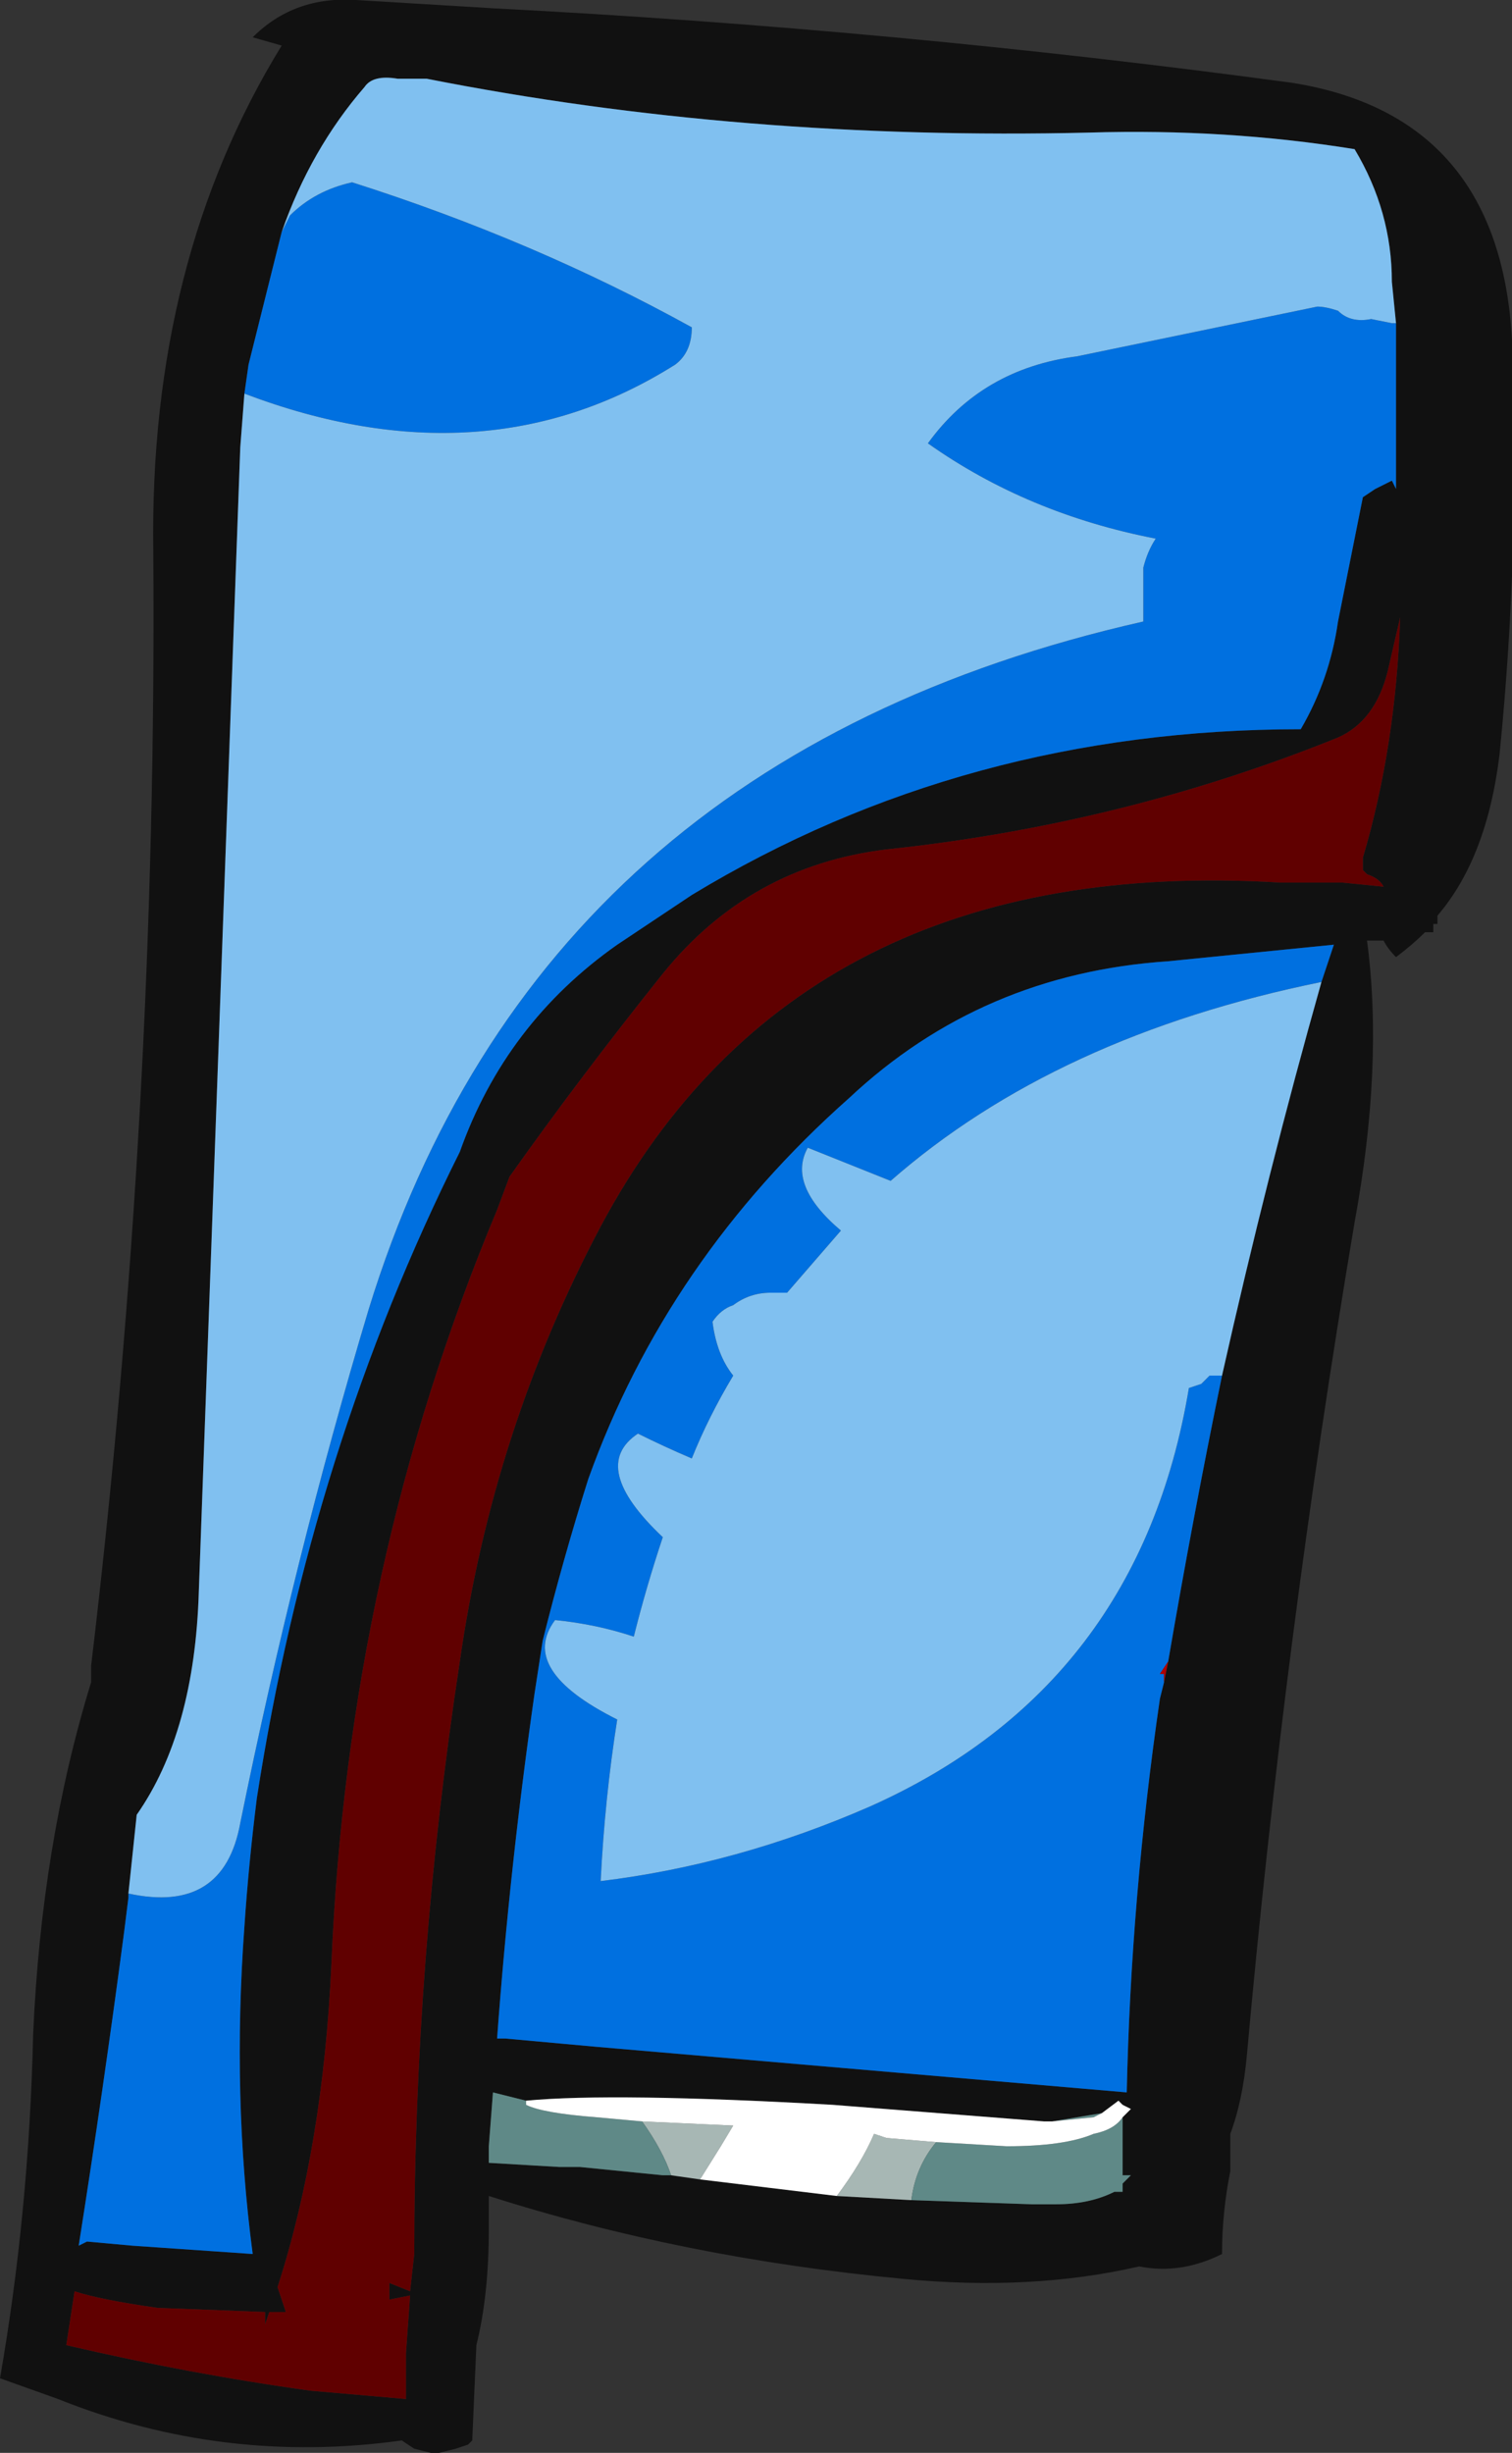 <?xml version="1.0" encoding="UTF-8" standalone="no"?>
<svg xmlns:ffdec="https://www.free-decompiler.com/flash" xmlns:xlink="http://www.w3.org/1999/xlink" ffdec:objectType="shape" height="29.6px" width="18.25px" xmlns="http://www.w3.org/2000/svg">
  <rect width="100%" height="100%" fill="#333333" stroke="none"/>
  <g transform="matrix(1.0, 0.0, 0.0, 1.0, 14.75, 11.65)">
    <path d="M-13.2 11.2 L-13.2 11.25 -13.25 11.65 Q-13.5 13.55 -13.8 15.45 L-13.7 15.4 -13.15 15.45 -11.7 15.55 Q-11.95 13.65 -11.8 11.6 -11.75 10.85 -11.65 10.05 -11.0 5.85 -9.2 2.25 -8.65 0.7 -7.3 -0.25 -6.85 -0.55 -6.4 -0.85 -3.1 -2.85 0.95 -2.85 1.3 -3.45 1.4 -4.15 L1.7 -5.65 1.85 -5.75 2.05 -5.85 2.1 -5.75 Q2.1 -6.45 2.1 -7.15 L2.1 -7.75 2.05 -8.25 Q2.05 -9.1 1.6 -9.85 0.05 -10.1 -1.6 -10.05 -5.8 -9.95 -9.6 -10.7 L-9.95 -10.7 Q-10.25 -10.75 -10.35 -10.6 -11.0 -9.85 -11.35 -8.85 L-11.75 -7.25 -11.8 -6.9 -11.85 -6.25 -12.35 7.55 Q-12.4 9.25 -13.1 10.25 L-13.2 11.2 M0.85 -10.65 Q3.35 -10.25 3.5 -7.55 3.6 -5.05 3.35 -2.55 3.2 -1.3 2.6 -0.6 L2.6 -0.5 2.55 -0.5 2.55 -0.4 2.45 -0.4 Q2.3 -0.25 2.1 -0.1 2.0 -0.2 1.95 -0.3 L1.75 -0.3 Q1.95 1.2 1.6 3.1 0.75 8.15 0.3 13.15 0.25 13.7 0.1 14.1 L0.1 14.55 Q0.0 15.05 0.0 15.55 -0.5 15.8 -1.0 15.7 -2.3 16.0 -3.85 15.85 -6.5 15.6 -8.85 14.85 L-8.85 15.25 Q-8.85 16.05 -9.0 16.65 L-9.05 17.8 -9.1 17.85 -9.25 17.9 -9.45 17.95 -9.55 17.95 -9.75 17.9 -9.9 17.8 Q-12.05 18.1 -14.05 17.3 L-14.75 17.05 Q-14.4 15.05 -14.35 12.9 -14.25 10.6 -13.65 8.65 L-13.65 8.45 Q-12.85 1.75 -12.9 -5.0 -12.95 -8.5 -11.35 -11.1 L-11.7 -11.2 Q-11.2 -11.7 -10.45 -11.65 L-8.8 -11.55 Q-3.95 -11.3 0.85 -10.65 M1.45 -1.0 L1.95 -0.95 Q1.9 -1.05 1.75 -1.1 L1.7 -1.15 1.7 -1.3 Q2.1 -2.65 2.15 -4.2 L2.0 -3.55 Q1.85 -2.95 1.4 -2.75 -1.2 -1.7 -4.05 -1.4 -5.7 -1.2 -6.75 0.1 -7.75 1.35 -8.6 2.55 L-8.75 2.95 Q-10.55 7.25 -10.75 12.05 -10.85 14.25 -11.4 15.95 -11.35 16.1 -11.3 16.25 L-11.5 16.25 -11.55 16.4 -11.55 16.25 -12.85 16.2 Q-13.55 16.1 -13.85 16.0 L-13.95 16.65 Q-12.45 17.0 -11.0 17.2 L-9.85 17.3 -9.85 16.75 -9.8 16.05 -10.05 16.1 -10.05 15.9 -9.8 16.0 -9.75 15.55 Q-9.75 12.0 -9.2 8.4 -8.8 5.6 -7.5 3.15 -5.1 -1.35 0.7 -1.0 L1.45 -1.0 M0.0 4.95 Q0.55 2.5 1.2 0.2 L1.35 -0.25 -0.65 -0.05 Q-2.9 0.1 -4.5 1.6 -6.7 3.55 -7.65 6.2 -7.95 7.15 -8.2 8.15 L-8.3 8.8 Q-8.6 10.9 -8.75 12.95 L-8.65 12.95 -7.55 13.05 -1.15 13.6 Q-1.1 11.25 -0.75 8.85 L-0.7 8.65 -0.65 8.4 Q-0.35 6.65 0.0 4.95 M-2.05 13.95 L-2.15 13.95 -4.7 13.75 Q-7.35 13.6 -8.4 13.7 L-8.8 13.6 -8.85 14.25 -8.85 14.45 -8.0 14.5 -7.75 14.5 -6.75 14.6 -6.65 14.6 -6.3 14.65 -4.65 14.85 -3.75 14.9 -2.3 14.95 -2.0 14.95 Q-1.6 14.95 -1.3 14.8 L-1.2 14.8 -1.2 14.7 -1.1 14.6 -1.2 14.6 -1.2 13.9 -1.1 13.8 -1.2 13.75 -1.25 13.7 -1.45 13.85 -2.05 13.95" fill="#111111" fill-rule="evenodd" stroke="none"/>
    <path d="M2.1 -7.75 L2.1 -7.15 Q2.1 -6.45 2.1 -5.75 L2.05 -5.85 1.85 -5.75 1.7 -5.65 1.4 -4.15 Q1.3 -3.45 0.95 -2.85 -3.1 -2.85 -6.4 -0.85 -6.85 -0.55 -7.3 -0.25 -8.65 0.7 -9.2 2.25 -11.0 5.85 -11.65 10.05 -11.75 10.85 -11.8 11.6 -11.95 13.65 -11.7 15.55 L-13.15 15.45 -13.7 15.4 -13.8 15.45 Q-13.5 13.55 -13.25 11.65 L-13.2 11.25 -13.2 11.2 Q-12.05 11.45 -11.85 10.35 -11.2 7.15 -10.3 4.15 -8.25 -2.5 -0.95 -4.15 L-0.95 -4.8 Q-0.9 -5.0 -0.8 -5.15 -2.35 -5.45 -3.55 -6.3 -2.9 -7.2 -1.75 -7.35 -0.3 -7.65 1.15 -7.95 1.25 -7.95 1.4 -7.9 1.55 -7.75 1.8 -7.8 L2.05 -7.75 2.1 -7.75 M-11.8 -6.9 L-11.75 -7.25 -11.35 -8.85 -11.25 -9.05 Q-10.95 -9.35 -10.5 -9.45 -8.3 -8.75 -6.4 -7.7 -6.4 -7.4 -6.6 -7.25 -8.9 -5.8 -11.8 -6.9 M0.0 4.95 Q-0.35 6.65 -0.65 8.4 L-0.75 8.55 -0.7 8.55 -0.7 8.65 -0.75 8.85 Q-1.1 11.25 -1.15 13.6 L-7.55 13.05 -8.65 12.95 -8.75 12.95 Q-8.6 10.9 -8.3 8.8 L-8.2 8.15 Q-7.95 7.15 -7.65 6.2 -6.7 3.55 -4.5 1.6 -2.9 0.1 -0.65 -0.05 L1.35 -0.25 1.2 0.2 Q-2.0 0.85 -4.0 2.6 -4.5 2.4 -5.0 2.2 -5.25 2.65 -4.6 3.2 L-5.25 3.95 -5.45 3.95 Q-5.7 3.95 -5.9 4.1 -6.05 4.15 -6.15 4.3 -6.1 4.7 -5.9 4.95 -6.2 5.45 -6.4 5.95 -6.75 5.8 -7.05 5.65 -7.65 6.05 -6.75 6.9 -6.95 7.5 -7.1 8.1 -7.55 7.95 -8.05 7.9 -8.5 8.5 -7.3 9.1 -7.45 10.05 -7.5 11.05 -5.85 10.85 -4.25 10.15 -1.0 8.7 -0.4 5.1 L-0.25 5.05 -0.15 4.95 0.0 4.95" fill="#0070e0" fill-rule="evenodd" stroke="none"/>
    <path d="M-13.2 11.2 L-13.1 10.25 Q-12.4 9.25 -12.35 7.55 L-11.85 -6.25 -11.8 -6.9 Q-8.9 -5.8 -6.6 -7.25 -6.4 -7.4 -6.4 -7.7 -8.3 -8.75 -10.5 -9.45 -10.95 -9.35 -11.25 -9.05 L-11.35 -8.85 Q-11.0 -9.85 -10.35 -10.6 -10.25 -10.75 -9.95 -10.7 L-9.6 -10.7 Q-5.8 -9.95 -1.6 -10.05 0.05 -10.1 1.6 -9.85 2.05 -9.1 2.05 -8.25 L2.1 -7.75 2.05 -7.75 1.8 -7.8 Q1.55 -7.75 1.4 -7.9 1.25 -7.95 1.15 -7.95 -0.3 -7.65 -1.75 -7.35 -2.9 -7.2 -3.55 -6.3 -2.35 -5.45 -0.8 -5.15 -0.9 -5.0 -0.95 -4.8 L-0.95 -4.15 Q-8.25 -2.5 -10.3 4.15 -11.2 7.15 -11.85 10.35 -12.05 11.45 -13.2 11.2 M1.2 0.2 Q0.55 2.5 0.0 4.95 L-0.15 4.95 -0.25 5.05 -0.4 5.1 Q-1.0 8.7 -4.25 10.15 -5.85 10.85 -7.5 11.05 -7.45 10.05 -7.3 9.1 -8.5 8.5 -8.05 7.9 -7.55 7.95 -7.1 8.1 -6.95 7.5 -6.75 6.9 -7.65 6.05 -7.05 5.65 -6.75 5.8 -6.4 5.95 -6.2 5.45 -5.9 4.95 -6.1 4.7 -6.15 4.3 -6.05 4.15 -5.9 4.1 -5.7 3.95 -5.45 3.95 L-5.25 3.95 -4.6 3.2 Q-5.25 2.65 -5.0 2.2 -4.5 2.4 -4.0 2.6 -2.0 0.85 1.2 0.2" fill="#80c0f0" fill-rule="evenodd" stroke="none"/>
    <path d="M1.45 -1.0 L0.7 -1.0 Q-5.1 -1.35 -7.5 3.15 -8.8 5.6 -9.2 8.4 -9.75 12.0 -9.75 15.55 L-9.8 16.0 -10.05 15.9 -10.05 16.1 -9.8 16.05 -9.85 16.75 -9.85 17.3 -11.0 17.2 Q-12.45 17.0 -13.95 16.65 L-13.85 16.0 Q-13.55 16.1 -12.85 16.2 L-11.55 16.25 -11.55 16.4 -11.5 16.25 -11.3 16.25 Q-11.35 16.1 -11.4 15.95 -10.85 14.25 -10.75 12.05 -10.55 7.25 -8.75 2.95 L-8.6 2.55 Q-7.75 1.35 -6.75 0.1 -5.7 -1.2 -4.05 -1.4 -1.2 -1.7 1.4 -2.75 1.85 -2.95 2.0 -3.55 L2.15 -4.2 Q2.1 -2.65 1.7 -1.3 L1.7 -1.15 1.75 -1.1 Q1.9 -1.05 1.95 -0.95 L1.45 -1.0" fill="#600000" fill-rule="evenodd" stroke="none"/>
    <path d="M-0.65 8.4 L-0.7 8.65 -0.7 8.55 -0.75 8.55 -0.65 8.4" fill="#b00000" fill-rule="evenodd" stroke="none"/>
    <path d="M-7.0 13.95 L-5.9 14.0 -6.05 14.25 -6.3 14.65 -6.65 14.6 Q-6.75 14.3 -7.0 13.95 M-4.65 14.85 Q-4.35 14.45 -4.2 14.1 L-4.05 14.15 -3.45 14.2 Q-3.7 14.5 -3.75 14.9 L-4.65 14.85" fill="#a7b7b4" fill-rule="evenodd" stroke="none"/>
    <path d="M-8.4 13.7 L-8.4 13.75 Q-8.2 13.85 -7.55 13.9 L-7.0 13.95 Q-6.75 14.3 -6.65 14.6 L-6.75 14.6 -7.75 14.5 -8.0 14.5 -8.85 14.45 -8.85 14.25 -8.8 13.6 -8.4 13.7 M-3.45 14.2 L-2.6 14.25 Q-1.9 14.25 -1.55 14.1 -1.3 14.05 -1.2 13.9 L-1.2 14.6 -1.1 14.6 -1.2 14.7 -1.2 14.8 -1.3 14.8 Q-1.6 14.95 -2.0 14.95 L-2.3 14.95 -3.75 14.9 Q-3.7 14.5 -3.45 14.2 M-1.45 13.85 L-1.55 13.9 -2.05 13.95 -1.45 13.85" fill="#5f8987" fill-rule="evenodd" stroke="none"/>
    <path d="M-8.4 13.7 Q-7.35 13.6 -4.7 13.75 L-2.15 13.95 -2.05 13.95 -1.55 13.9 -1.45 13.85 -1.25 13.7 -1.2 13.75 -1.1 13.8 -1.2 13.9 Q-1.3 14.05 -1.55 14.1 -1.9 14.25 -2.6 14.25 L-3.45 14.2 -4.05 14.15 -4.2 14.1 Q-4.35 14.45 -4.65 14.85 L-6.3 14.65 -6.05 14.25 -5.9 14.0 -7.0 13.95 -7.55 13.9 Q-8.2 13.85 -8.4 13.75 L-8.4 13.7" fill="#ffffff" fill-rule="evenodd" stroke="none"/>
  </g>
</svg>
